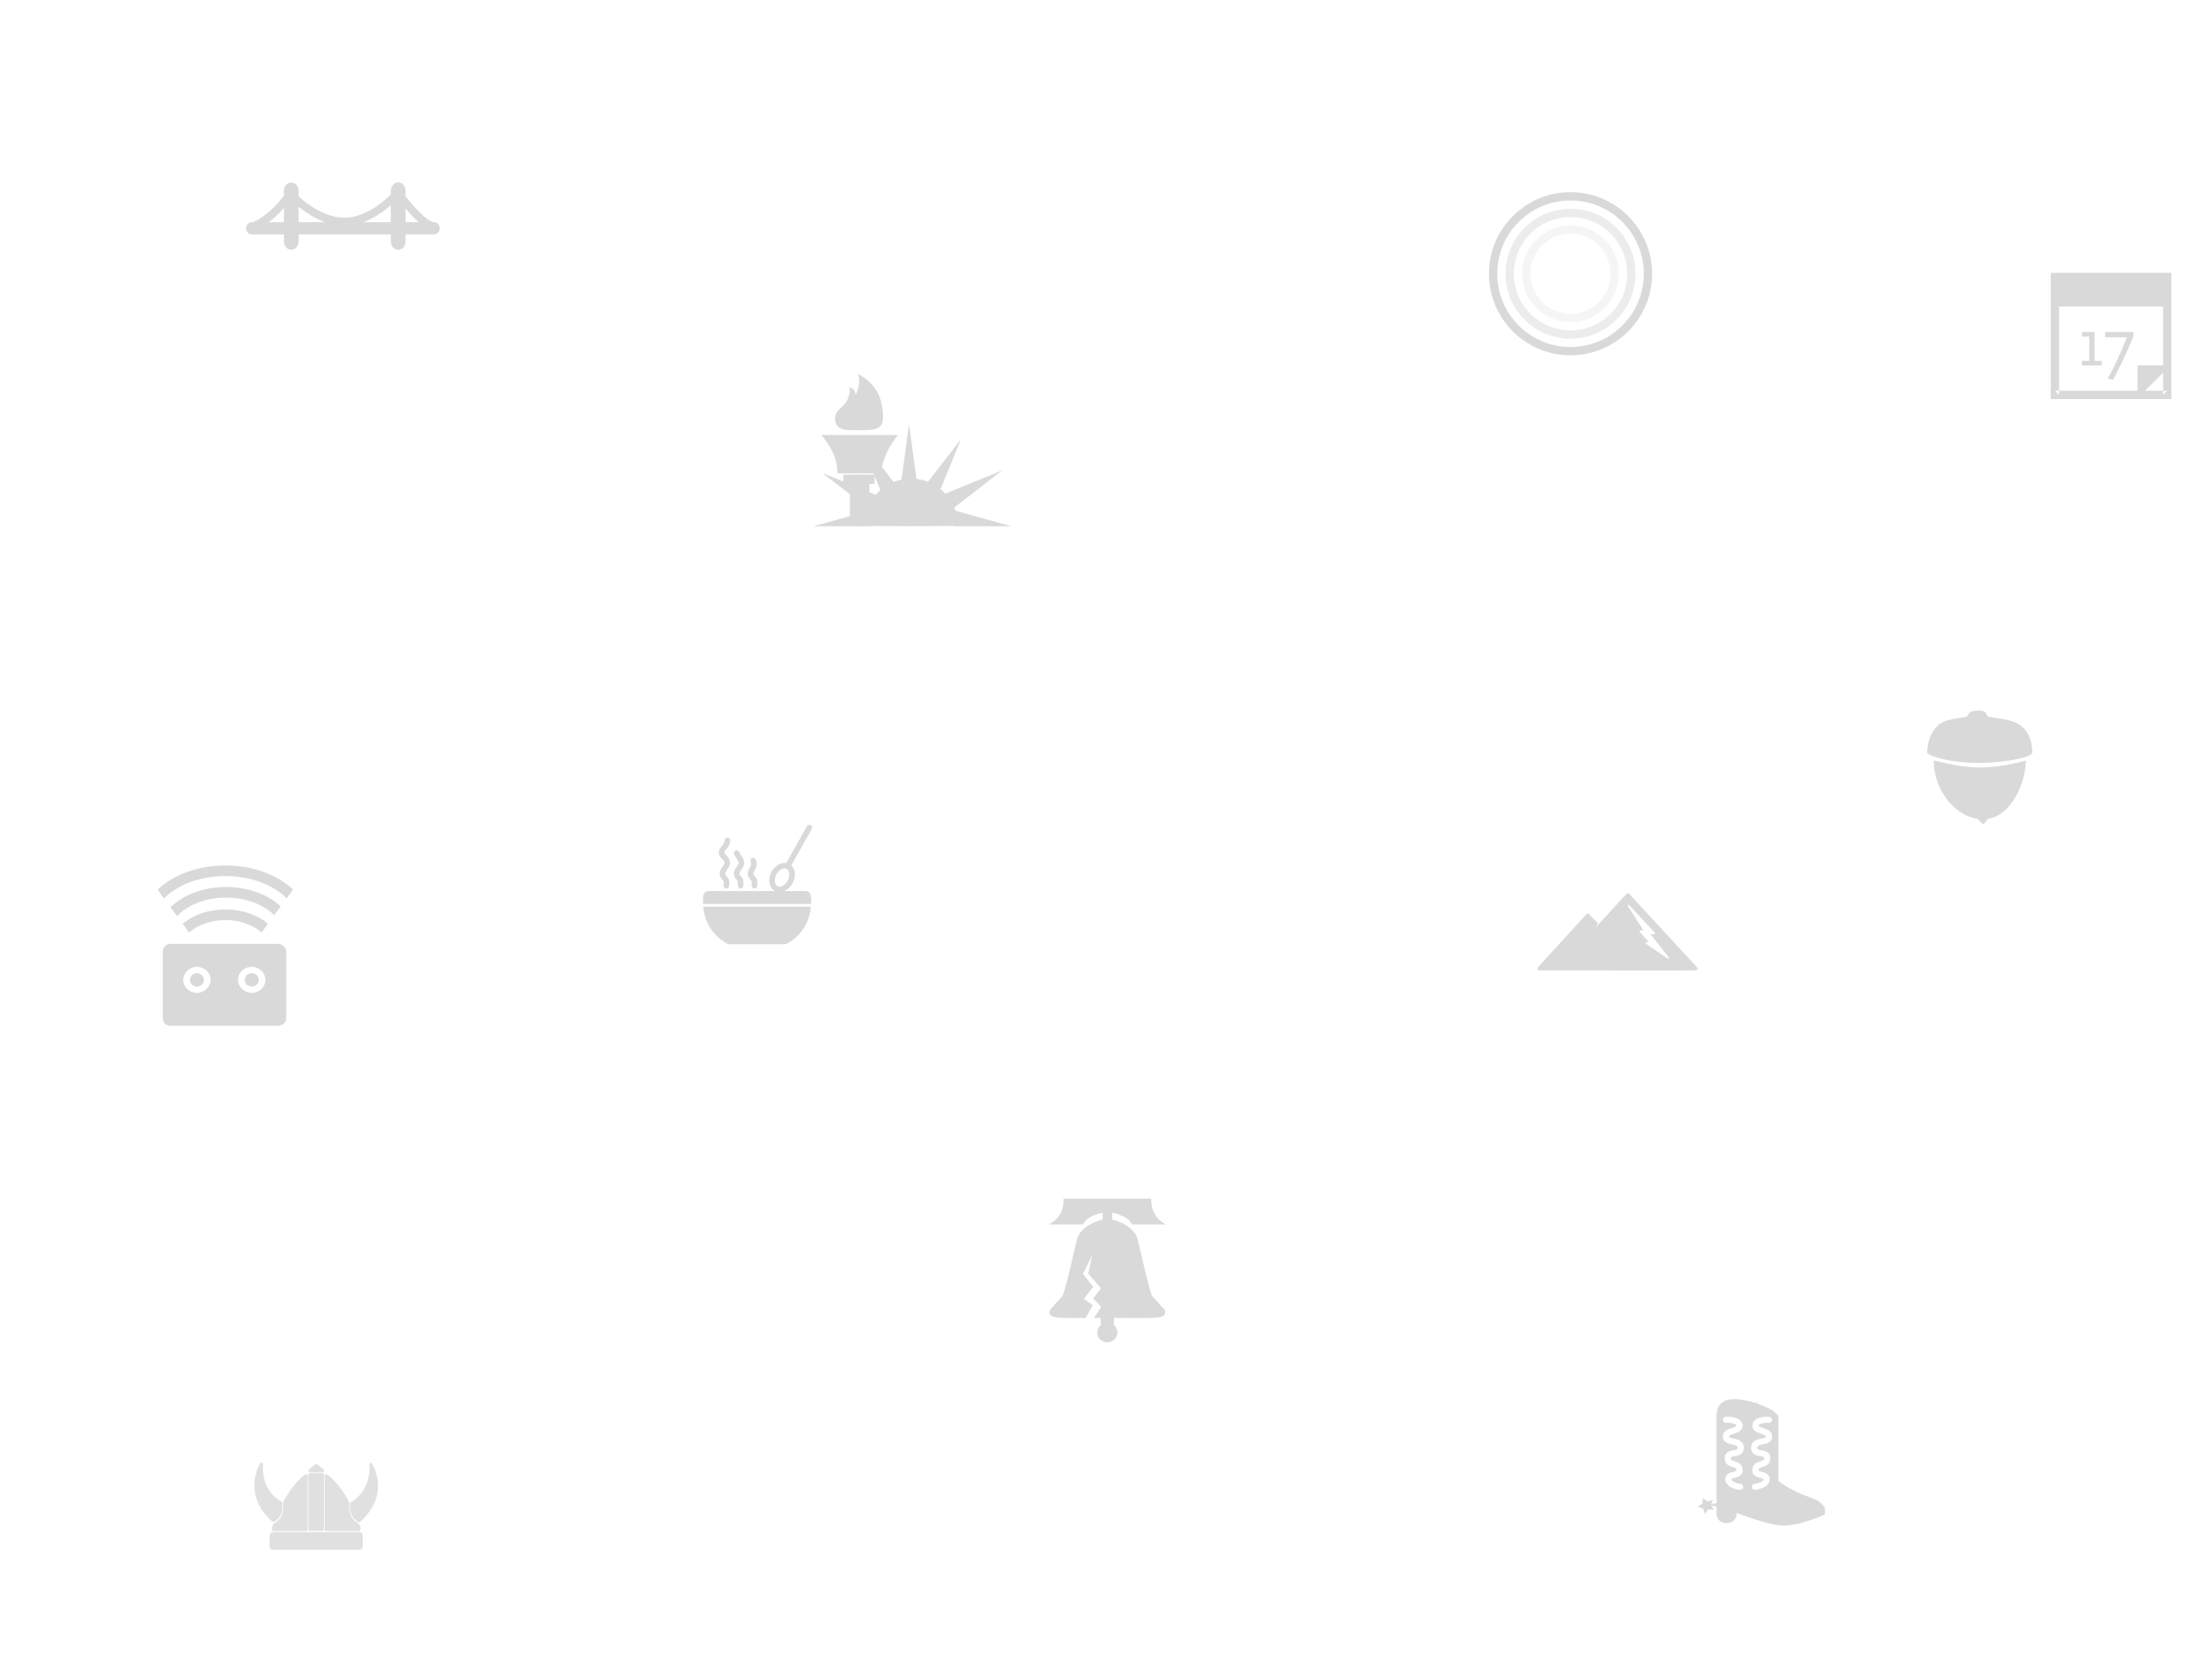 <?xml version="1.0" encoding="UTF-8" standalone="no"?>
<svg width="800px" height="600px" viewBox="0 0 800 600" version="1.1" xmlns="http://www.w3.org/2000/svg" xmlns:xlink="http://www.w3.org/1999/xlink">
    <!-- Generator: Sketch 39.1 (31720) - http://www.bohemiancoding.com/sketch -->
    <title>ooo-intro</title>
    <desc>Created with Sketch.</desc>
    <defs></defs>
    <g id="Page-1" stroke="none" stroke-width="1" fill="none" fill-rule="evenodd" opacity="0.15">
        <g id="ooo-intro">
            <g id="Group" transform="translate(57, 66)">
                <g id="tb-Calendar" transform="translate(684, 32)" fill="#000000">
                    <path d="M42.806,3.684 L41.306,2.184 L41.306,44.816 L42.806,43.316 L2.194,43.316 L3.694,44.816 L3.694,2.184 L2.194,3.684 L42.806,3.684 Z M0.694,0.684 L0.694,2.184 L0.694,44.816 L0.694,46.316 L2.194,46.316 L42.806,46.316 L44.306,46.316 L44.306,44.816 L44.306,2.184 L44.306,0.684 L42.806,0.684 L2.194,0.684 L0.694,0.684 Z" id="Rectangle-223"></path>
                    <rect id="Rectangle-224" x="1" y="1" width="43" height="11.842"></rect>
                    <polygon id="Rectangle-225" points="32.056 34.158 32.056 46 44 34.158 32.056 34.158"></polygon>
                    <polygon id="Shape" points="11.989 32.5 14.617 32.5 14.617 23.737 11.989 23.737 11.989 22.079 16.528 22.079 16.528 32.5 19.156 32.5 19.156 34.158 11.989 34.158 11.989 32.5"></polygon>
                    <path d="M28.233,23.974 L20.35,23.974 L20.35,22.079 L30.622,22.079 L30.622,23.5 C28.233,29.421 25.844,34.395 23.217,39.368 L21.306,38.895 C23.933,34.158 26.083,29.421 28.233,23.974 L28.233,23.974 L28.233,23.974 Z" id="Shape"></path>
                </g>
                <g id="logo" transform="translate(483, 5)" stroke="#000000" stroke-width="3">
                    <circle id="Oval" opacity="0.25" cx="28" cy="28" r="16"></circle>
                    <circle id="Oval" opacity="0.5" cx="28" cy="28" r="22"></circle>
                    <circle id="Oval" cx="28" cy="28" r="28"></circle>
                </g>
                <g id="office-austin" transform="translate(557, 440)" fill="#000000">
                    <path d="M9.971,29.002 C9.971,27.053 11.763,26.614 12.834,26.351 C14.08,26.045 14.069,25.975 14.005,25.584 C13.909,24.996 13.636,24.857 12.6,24.558 C11.533,24.252 9.748,23.739 9.748,21.404 C9.748,19.026 11.849,18.695 12.978,18.518 C13.8,18.389 14.154,18.293 14.311,18.125 C14.424,18.004 14.438,17.846 14.438,17.605 C14.438,17.406 14.4,17.251 14.311,17.117 C14.104,16.808 13.591,16.629 12.417,16.378 C11.088,16.094 9.079,15.666 9.079,13.594 C9.079,11.514 11.068,10.875 12.386,10.451 C13.473,10.1 13.992,9.881 13.992,9.584 C13.992,9.478 13.967,9.389 13.846,9.277 C13.234,8.709 11.34,8.516 10.253,8.562 C9.64,8.575 9.107,8.123 9.08,7.522 C9.052,6.921 9.533,6.412 10.154,6.386 C10.641,6.363 12.719,6.324 14.311,7.018 C14.717,7.195 15.093,7.417 15.401,7.703 C15.951,8.213 16.242,8.863 16.242,9.584 C16.242,10.936 15.303,11.633 14.311,12.071 C13.893,12.256 13.466,12.399 13.095,12.519 C11.693,12.97 11.329,13.191 11.329,13.594 C11.329,13.846 11.667,13.987 12.902,14.251 C13.318,14.339 13.815,14.454 14.311,14.624 C15.505,15.033 16.689,15.806 16.689,17.605 C16.689,19.534 15.43,20.193 14.311,20.479 C13.958,20.569 13.618,20.624 13.338,20.668 C11.999,20.879 11.999,20.98 11.999,21.404 C11.999,22.047 12.115,22.148 13.24,22.47 C13.564,22.563 13.938,22.678 14.311,22.84 C15.159,23.208 16.001,23.85 16.229,25.245 C16.526,27.074 15.355,27.827 14.311,28.198 C13.971,28.319 13.645,28.399 13.387,28.463 C12.273,28.736 12.221,28.836 12.221,29.002 C12.221,29.698 13.31,30.177 14.311,30.441 C14.739,30.554 15.153,30.632 15.457,30.663 C16.074,30.726 16.523,31.262 16.458,31.859 C16.397,32.419 15.91,32.835 15.341,32.835 C15.302,32.835 15.264,32.833 15.225,32.83 C14.944,32.802 14.634,32.754 14.311,32.69 C13.135,32.454 11.778,31.96 10.898,31.101 L10.898,30.765 L10.594,30.765 C10.211,30.28 9.971,29.699 9.971,29.002 M21.689,7.017 C23.281,6.324 25.358,6.362 25.844,6.386 C26.465,6.412 26.945,6.919 26.917,7.521 C26.891,8.122 26.331,8.585 25.746,8.562 C24.618,8.513 22.765,8.708 22.151,9.278 C22.031,9.389 22.007,9.478 22.007,9.584 C22.007,9.881 22.524,10.1 23.614,10.451 C24.93,10.875 26.921,11.514 26.921,13.594 C26.921,15.666 24.91,16.094 23.581,16.378 C22.408,16.629 21.896,16.808 21.689,17.117 C21.599,17.25 21.561,17.406 21.561,17.605 C21.561,17.846 21.576,18.004 21.689,18.125 C21.846,18.293 22.199,18.389 23.022,18.518 C24.15,18.695 26.25,19.026 26.25,21.404 C26.25,23.739 24.465,24.252 23.399,24.558 C22.362,24.857 22.09,24.996 21.993,25.584 C21.93,25.975 21.918,26.045 23.165,26.351 C24.236,26.614 26.026,27.053 26.026,29.002 C26.026,31.235 23.609,32.305 21.689,32.69 C21.366,32.754 21.055,32.802 20.775,32.83 C20.734,32.833 20.696,32.835 20.658,32.835 C20.088,32.835 19.601,32.419 19.54,31.859 C19.476,31.262 19.925,30.726 20.541,30.663 C20.845,30.632 21.26,30.554 21.689,30.441 C22.69,30.176 23.776,29.697 23.776,29.002 C23.776,28.836 23.725,28.736 22.611,28.463 C22.354,28.399 22.028,28.319 21.689,28.198 C20.645,27.828 19.472,27.074 19.77,25.245 C19.997,23.849 20.84,23.208 21.689,22.839 C22.062,22.678 22.435,22.563 22.758,22.47 C23.882,22.148 24,22.047 24,21.404 C24,20.98 24,20.879 22.661,20.668 C22.38,20.624 22.041,20.569 21.689,20.479 C20.57,20.193 19.311,19.535 19.311,17.605 C19.311,15.805 20.495,15.033 21.689,14.624 C22.185,14.454 22.682,14.339 23.097,14.251 C24.332,13.987 24.669,13.846 24.669,13.594 C24.669,13.191 24.307,12.97 22.904,12.519 C22.532,12.399 22.106,12.256 21.689,12.072 C20.696,11.633 19.756,10.937 19.756,9.584 C19.756,8.863 20.047,8.213 20.596,7.703 C20.904,7.417 21.281,7.194 21.689,7.017 M43.616,36.92 C41.61,35.573 37.038,34.714 31.921,31.496 C31.028,30.934 30.12,30.31 29.205,29.589 L29.205,6.284 C29.205,6.284 28.494,3.978 21.689,1.702 L21.689,1.376 L20.674,1.376 L20.673,1.376 C20.079,1.193 19.455,1.012 18.776,0.833 C13.474,-0.565 10.37,-0.081 8.653,1.376 C7.28,2.541 6.793,4.328 6.793,6.284 L6.793,30.765 L6.793,37.66 L5.97,37.835 L4.902,37.835 L5.459,36.434 L4.079,36.838 L3.447,37.023 L1.814,35.765 L1.76,37.785 L0,38.898 L1.978,39.557 L2.524,41.502 L3.801,39.891 L5.898,39.98 L4.823,38.485 L6.793,38.904 L6.793,41.083 L6.842,41.083 C6.819,41.238 6.793,41.39 6.793,41.55 C6.793,43.356 8.308,44.819 10.169,44.819 L10.725,44.819 C10.784,44.819 10.839,44.805 10.898,44.802 C12.68,44.713 14.102,43.294 14.102,41.55 C14.102,41.408 14.076,41.273 14.058,41.135 C16.688,42.169 24.354,45.049 29.679,45.673 C35.939,46.406 45.795,41.829 45.795,41.829 C45.795,41.829 45.894,41.717 46,41.519 L46,39.395 C45.672,38.674 44.978,37.833 43.616,36.92" id="Fill-1"></path>
                </g>
                <g id="office-boston" transform="translate(197, 232)" fill="#000000">
                    <path d="M39.233,0.401 C38.744,0.147 38.133,0.322 37.868,0.793 L30.361,14.146 C30.161,14.113 29.96,14.084 29.752,14.084 C27.856,14.084 25.899,15.489 24.884,17.582 C24.266,18.854 24.058,20.228 24.297,21.453 C24.555,22.776 25.333,23.818 26.431,24.31 C26.896,24.518 27.397,24.623 27.923,24.623 C29.819,24.623 31.776,23.218 32.79,21.125 C33.408,19.854 33.617,18.479 33.377,17.254 C33.199,16.343 32.762,15.582 32.157,15.025 L39.641,1.712 C39.905,1.242 39.723,0.655 39.233,0.401 L39.233,0.401 L39.233,0.401 Z M30.965,20.307 C30.143,21.998 28.425,23.065 27.284,22.556 C26.595,22.247 26.358,21.509 26.277,21.096 C26.118,20.278 26.275,19.295 26.709,18.401 C27.389,16.998 28.641,16.02 29.752,16.02 C29.981,16.02 30.196,16.064 30.391,16.151 C31.079,16.459 31.316,17.198 31.397,17.61 C31.556,18.429 31.399,19.413 30.965,20.307 L30.965,20.307 L30.965,20.307 Z" id="Fill-1"></path>
                    <path d="M18.881,23.321 C18.324,23.321 17.874,22.889 17.874,22.353 L17.874,20.832 C17.874,20.672 17.796,20.565 17.487,20.229 C17.077,19.782 16.458,19.108 16.458,17.931 C16.458,17.099 16.812,16.496 17.124,15.963 C17.545,15.246 17.848,14.727 17.451,13.529 C17.281,13.02 17.574,12.475 18.104,12.312 C18.63,12.149 19.201,12.43 19.371,12.94 C20.036,14.942 19.368,16.082 18.88,16.913 C18.62,17.356 18.473,17.622 18.473,17.931 C18.473,18.357 18.643,18.562 18.998,18.949 C19.374,19.358 19.889,19.919 19.889,20.832 L19.889,22.353 C19.889,22.889 19.437,23.321 18.881,23.321 L18.881,23.321 L18.881,23.321 Z M13.849,23.321 C13.292,23.321 12.841,22.889 12.841,22.353 L12.841,20.832 C12.841,20.672 12.763,20.565 12.454,20.229 C12.044,19.782 11.426,19.108 11.426,17.931 C11.426,16.849 12.018,16.028 12.495,15.369 C12.841,14.89 13.141,14.476 13.141,14.106 C13.141,13.595 12.911,13.234 12.472,12.588 C12.15,12.116 11.786,11.58 11.494,10.862 C11.292,10.364 11.549,9.803 12.067,9.608 C12.584,9.414 13.17,9.661 13.371,10.159 C13.587,10.69 13.877,11.116 14.158,11.528 C14.649,12.248 15.156,12.994 15.156,14.106 C15.156,15.082 14.622,15.821 14.15,16.473 C13.769,17 13.441,17.455 13.441,17.931 C13.441,18.357 13.611,18.562 13.966,18.949 C14.341,19.358 14.856,19.919 14.856,20.832 L14.856,22.353 C14.856,22.889 14.405,23.321 13.849,23.321 L13.849,23.321 L13.849,23.321 Z M8.718,23.321 C8.162,23.321 7.71,22.889 7.71,22.353 L7.71,20.832 C7.71,20.672 7.633,20.565 7.323,20.229 C6.913,19.782 6.295,19.108 6.295,17.931 C6.295,16.849 6.887,16.028 7.364,15.369 C7.71,14.89 8.009,14.476 8.009,14.106 C8.009,13.526 7.789,13.279 7.244,12.728 C6.998,12.48 6.739,12.216 6.492,11.9 C5.526,10.662 5.813,9.234 7.349,7.656 C7.902,7.087 8.086,6.133 8.11,5.814 C8.152,5.282 8.629,4.871 9.184,4.916 C9.737,4.953 10.156,5.41 10.121,5.942 C10.109,6.128 9.967,7.799 8.82,8.977 C7.661,10.17 7.95,10.54 8.104,10.738 C8.301,10.99 8.509,11.197 8.705,11.394 C9.323,12.02 10.024,12.729 10.024,14.106 C10.024,15.082 9.49,15.821 9.019,16.473 C8.638,17 8.31,17.455 8.31,17.931 C8.31,18.357 8.48,18.562 8.835,18.949 C9.21,19.358 9.725,19.919 9.725,20.832 L9.725,22.353 C9.725,22.889 9.274,23.321 8.718,23.321 L8.718,23.321 L8.718,23.321 Z" id="Fill-2"></path>
                    <path d="M35.256,29.906 L0.318,29.906 C0.693,33.767 2.409,39.547 8.858,43.238 C9.17,43.416 9.527,43.51 9.889,43.51 L29.73,43.51 C30.092,43.51 30.449,43.416 30.76,43.238 C37.21,39.547 38.926,33.767 39.301,29.906 L35.256,29.906" id="Fill-3"></path>
                    <path d="M4.279,28.938 L39.371,28.938 C39.453,27.221 39.282,26.052 39.259,25.907 C39.109,24.96 38.262,24.26 37.267,24.26 L2.352,24.26 C1.356,24.26 0.509,24.96 0.36,25.907 C0.338,26.052 0.166,27.221 0.247,28.938 L4.279,28.938" id="Fill-4"></path>
                </g>
                <g id="office-denver" transform="translate(499, 257)" fill="#000000">
                    <path d="M32.767,4.258 C32.879,4.156 33.046,4.163 33.152,4.278 L42.514,14.339 C42.596,14.426 42.621,14.559 42.576,14.675 C42.533,14.789 42.427,14.865 42.312,14.865 L40.937,14.865 L47.555,23.275 C47.647,23.39 47.645,23.562 47.553,23.675 C47.497,23.745 47.417,23.781 47.337,23.781 C47.284,23.781 47.23,23.766 47.183,23.733 L39.263,18.308 C39.155,18.235 39.106,18.093 39.141,17.963 C39.177,17.831 39.289,17.74 39.416,17.74 L40.307,17.74 L37.03,14.001 C36.951,13.912 36.93,13.781 36.975,13.668 C37.021,13.555 37.124,13.482 37.238,13.482 L38.391,13.482 L32.714,4.671 C32.631,4.54 32.653,4.362 32.767,4.258 M57.808,26.895 L52.623,21.28 L33.139,0.182 C33.027,0.06 32.879,0 32.732,0 C32.585,0 32.438,0.061 32.327,0.183 L27.664,5.268 L20.612,12.958 L21.691,11.375 C21.863,11.121 21.83,10.769 21.615,10.555 L18.573,7.557 C18.345,7.333 17.994,7.343 17.778,7.579 L0.165,26.899 C-0.19,27.288 0.066,27.946 0.573,27.946 L27.664,27.946 L27.664,28 L52.623,28 L52.623,27.946 L57.403,27.946 C57.912,27.946 58.167,27.284 57.808,26.895" id="Fill-1"></path>
                </g>
                <g id="office-newyorkcity" transform="translate(237, 69)" fill="#000000">
                    <path d="M52.396,55.088 C52.396,45.704 44.82,38.098 35.474,38.098 C26.128,38.098 18.552,45.704 18.552,55.088 C18.552,55.381 52.396,55.381 52.396,55.088 L52.396,55.088 Z" id="Oval-3"></path>
                    <polygon id="Triangle-1" transform="translate(13.146, 41.683) rotate(-60) translate(-13.146, -41.683) " points="13.146 30.449 16.201 52.917 10.09 52.917"></polygon>
                    <polygon id="Triangle-1" points="34.769 18.498 37.824 40.966 31.714 40.966"></polygon>
                    <polygon id="Triangle-1" transform="translate(22.077, 32.6) rotate(-30) translate(-22.077, -32.6) " points="22.077 21.366 25.133 43.834 19.022 43.834"></polygon>
                    <polygon id="Triangle-1" transform="translate(58.742, 40.727) rotate(60) translate(-58.742, -40.727) " points="58.742 29.493 61.798 51.961 55.687 51.961"></polygon>
                    <polygon id="Triangle-1" transform="translate(47.931, 33.556) rotate(30) translate(-47.931, -33.556) " points="47.931 22.322 50.986 44.79 44.875 44.79"></polygon>
                    <polygon id="Triangle-1" points="20.902 49.571 20.902 55.307 0.219 55.307"></polygon>
                    <polygon id="Triangle-1" transform="translate(61.328, 52.439) scale(-1, 1) translate(-61.328, -52.439) " points="71.669 49.571 71.669 55.307 50.986 55.307"></polygon>
                    <path d="M3.039,22.322 C3.039,22.322 9.462,29.254 8.754,36.185 L24.829,36.185 C24.829,29.254 30.773,22.322 30.773,22.322 L3.039,22.322 L3.039,22.322 Z" id="Rectangle-1"></path>
                    <rect id="Rectangle-2" x="13.381" y="36.663" width="7.051" height="18.644" rx="3.526"></rect>
                    <rect id="Rectangle-3" x="11.031" y="36.663" width="11.282" height="3.346"></rect>
                    <path d="M16.43,20.574 C21.227,20.574 25.38,20.879 25.38,15.975 C25.38,8.281 22.221,3.471 16.43,0.264 C17.483,5.074 15.377,7.746 15.377,7.746 C15.377,7.746 15.377,5.609 13.271,5.074 C13.569,7.746 12.479,10.154 11.165,11.488 C10.112,12.557 8.006,14.101 8.006,15.975 C8.006,20.877 11.632,20.574 16.43,20.574 L16.43,20.574 Z" id="Oval-9"></path>
                </g>
                <g id="office-philadelphia" transform="translate(323, 368)" stroke="#000000" fill="#000000">
                    <path d="M16.568,42.151 C17.462,42.14 18.17,42.13 18.591,42.124 L18.591,42.124 L18.591,45.487 C17.827,46.044 17.333,46.93 17.333,47.929 C17.333,49.614 18.741,50.981 20.477,50.981 C22.213,50.981 23.621,49.614 23.621,47.929 C23.621,46.93 23.127,46.044 22.363,45.487 L22.363,42.124 C24.703,42.159 35.959,42.31 38.568,42.004 C41.484,41.662 41.126,40.464 40.668,39.886 C40.21,39.308 37.499,36.345 36.445,35.226 C35.391,34.106 32.322,19.85 31,14.471 C29.678,9.092 21.738,7.463 21.738,7.463 L21.738,3.993 C21.738,3.993 28.191,4.958 29.63,8.337 L39.884,8.337 C39.884,8.337 35.863,5.848 35.863,0.019 L19.761,0.019 L5.169,0.019 C5.169,5.848 1.148,8.337 1.148,8.337 L11.402,8.337 C12.841,4.958 19.294,3.993 19.294,3.993 L19.294,7.463 C19.294,7.463 11.276,9.092 9.954,14.471 C8.632,19.85 5.563,34.106 4.509,35.226 C3.455,36.345 0.64,39.341 0.286,39.886 C-0.069,40.431 -0.53,41.662 2.386,42.004 C3.913,42.183 8.401,42.206 12.331,42.187 L14.547,38.201 L11.303,35.862 L14.749,31.432 L11.068,26.802 L16.392,16.006 L14.119,26.473 L18.83,31.923 L16.022,35.551 L18.945,38.651 L16.568,42.151 L16.568,42.151 Z" id="Philadelphia-2"></path>
                </g>
                <g id="office-raleigh" transform="translate(640, 191)" fill="#000000">
                    <path d="M18.075,39.111 C18.64,39.189 19.669,41 20.243,41 C20.842,41 21.663,39.213 22.238,39.111 C30.497,37.64 35.654,26.087 35.654,18.032 C35.654,18.032 27.287,20.63 19,20.58 C10.633,20.53 2.346,17.835 2.346,18.032 C2.346,28.19 9.574,37.93 18.075,39.111 L18.075,39.111 Z" id="Oval-6"></path>
                    <path d="M3.894,13.292 C6.707,15.654 11.583,15.933 15.717,16.695 C17.129,16.955 15.566,18.923 19.687,18.923 C23.807,18.923 22.731,16.949 23.982,16.684 C27.478,15.942 31.601,15.78 33.933,13.701 C37.188,10.799 38,6.616 38,3.64 C36.625,2.078 28.574,0.037 19.687,0.001 C10.376,-0.038 0.24,2.003 0,3.64 C-1.28691139e-08,6.953 0.823,10.712 3.894,13.292 L3.894,13.292 Z" id="Oval-6" transform="translate(19, 9.462) rotate(180) translate(-19, -9.462) "></path>
                </g>
                <g id="office-sanfrancisco" transform="translate(32, 0)" fill="#000000">
                    <path d="M68.019,14.365 L67.68,14.365 C65.084,13.621 60.775,8.969 57.676,5.001 L57.676,2.941 C57.676,1.316 56.483,0 55.009,0 C53.536,0 52.343,1.316 52.343,2.941 L52.343,4.388 C49.393,7.259 42.811,12.738 35.533,12.738 C28.665,12.738 22.264,7.954 19.009,5.053 L19.009,2.962 C19.009,1.337 17.816,0.021 16.343,0.021 C14.869,0.021 13.676,1.337 13.676,2.962 L13.676,4.697 C9.94,10.081 4.543,13.729 2.329,14.365 L2,14.365 C0.895,14.365 0,15.353 0,16.571 C0,17.79 0.895,18.776 2,18.776 L13.676,18.776 L13.676,21.357 C13.676,22.982 14.869,24.299 16.343,24.299 C17.816,24.299 19.009,22.982 19.009,21.357 L19.009,18.776 L52.343,18.776 L52.343,21.39 C52.343,23.013 53.536,24.331 55.009,24.331 C56.483,24.331 57.676,23.013 57.676,21.39 L57.676,18.776 L68.019,18.776 C69.123,18.776 70.019,17.79 70.019,16.571 C70.019,15.353 69.123,14.365 68.019,14.365 L68.019,14.365 L68.019,14.365 Z M8.16,14.365 C9.991,13.01 11.916,11.256 13.676,9.215 L13.676,14.365 L8.16,14.365 L8.16,14.365 L8.16,14.365 Z M19.009,14.365 L19.009,8.788 C21.432,10.746 24.763,12.984 28.571,14.365 L19.009,14.365 L19.009,14.365 L19.009,14.365 Z M42.391,14.365 C46.452,12.859 49.927,10.334 52.343,8.231 L52.343,14.365 L42.391,14.365 L42.391,14.365 L42.391,14.365 Z M57.676,14.365 L57.676,9.421 C59.1,11.1 60.771,12.896 62.473,14.365 L57.676,14.365 L57.676,14.365 L57.676,14.365 Z" id="Imported-Layers"></path>
                </g>
                <g id="office-stockholm" transform="translate(34, 463)" fill="#2F3038">
                    <path d="M38.853,25.062 L7.865,25.062 C7.13,25.062 6.535,25.642 6.535,26.356 L6.535,30.241 C6.535,30.955 7.133,31.535 7.865,31.535 L38.853,31.535 C39.587,31.535 40.181,30.955 40.181,30.241 L40.181,26.356 C40.181,25.641 39.583,25.062 38.853,25.062" id="Fill-1"></path>
                    <path d="M25.631,3.699 L21.086,3.699 C20.775,3.699 20.525,3.948 20.525,4.258 L20.525,24.047 C20.525,24.356 20.775,24.606 21.086,24.606 L25.631,24.606 C25.941,24.606 26.193,24.356 26.193,24.047 L26.193,4.258 C26.193,3.948 25.941,3.699 25.631,3.699" id="Fill-2"></path>
                    <path d="M19.987,4.228 C19.807,4.128 19.586,4.138 19.413,4.253 C19.246,4.361 15.254,7.021 11.47,14.168 C11.422,14.262 11.4,14.367 11.409,14.473 C11.828,19.724 9.236,21.291 8.384,21.805 L8.212,21.91 C7.363,22.465 7.335,23.868 7.338,24.143 C7.342,24.45 7.591,24.697 7.899,24.697 L19.721,24.697 C20.031,24.697 20.282,24.447 20.282,24.138 L20.282,4.72 C20.282,4.515 20.169,4.326 19.987,4.228" id="Fill-3"></path>
                    <path d="M38.503,21.909 L38.332,21.805 C37.481,21.29 34.888,19.724 35.307,14.473 C35.316,14.367 35.295,14.262 35.246,14.168 C31.464,7.021 27.471,4.361 27.303,4.253 C27.131,4.138 26.909,4.128 26.729,4.228 C26.547,4.326 26.434,4.515 26.434,4.72 L26.434,24.138 C26.434,24.447 26.685,24.697 26.995,24.697 L38.817,24.697 C39.125,24.697 39.375,24.45 39.378,24.143 C39.381,23.868 39.353,22.465 38.503,21.909" id="Fill-4"></path>
                    <path d="M11.12,14.583 C11.099,14.407 10.997,14.252 10.843,14.164 C3.035,9.667 4.107,1 4.156,0.634 C4.191,0.374 4.041,0.125 3.795,0.035 C3.547,-0.057 3.272,0.036 3.13,0.256 C3.057,0.368 1.349,3.042 1.025,6.99 C0.726,10.632 1.606,16.075 7.5,21.318 C7.605,21.411 7.739,21.46 7.873,21.46 C7.954,21.46 8.035,21.443 8.11,21.407 C8.257,21.34 11.716,19.678 11.12,14.583" id="Fill-5"></path>
                    <path d="M43.587,0.36 C43.445,0.141 43.168,0.048 42.922,0.14 C42.675,0.23 42.525,0.479 42.561,0.74 C42.573,0.829 43.702,9.762 35.874,14.269 C35.721,14.357 35.618,14.511 35.597,14.688 C35.001,19.784 38.46,21.444 38.607,21.512 C38.682,21.547 38.764,21.565 38.844,21.565 C38.978,21.565 39.112,21.516 39.217,21.423 C50.52,11.367 43.659,0.469 43.587,0.36" id="Fill-6"></path>
                    <path d="M25.902,2.369 L23.713,0.588 C23.507,0.42 23.208,0.42 23.003,0.588 L20.73,2.438 C20.546,2.587 20.477,2.835 20.557,3.057 C20.636,3.281 20.849,3.428 21.086,3.428 L25.631,3.428 C25.64,3.429 25.649,3.429 25.653,3.428 C25.963,3.428 26.214,3.179 26.214,2.87 C26.214,2.651 26.087,2.46 25.902,2.369" id="Fill-7"></path>
                </g>
                <g id="checklist-admin" transform="translate(0, 247)" fill="#000000">
                    <path d="M24.514,19.754 C29.817,19.754 34.62,21.556 37.581,24.268 L39.922,21.087 C36.224,17.929 30.694,15.922 24.514,15.922 C18.317,15.922 12.774,17.939 9.077,21.111 L11.415,24.296 C14.374,21.568 19.193,19.754 24.514,19.754 L24.514,19.754 Z M24.766,11.628 C30.56,11.628 35.965,13.225 39.984,16.125 C40.8,16.714 41.537,17.341 42.187,17.999 L44.531,14.807 C39.968,10.542 32.812,7.796 24.766,7.796 C16.526,7.796 9.22,10.676 4.676,15.117 L7.032,18.326 C7.756,17.547 8.596,16.81 9.547,16.125 C13.566,13.225 18.971,11.628 24.766,11.628 L24.766,11.628 Z M24.514,3.833 C33.711,3.833 41.841,7.028 46.673,11.887 L49,8.725 C43.365,3.42 34.493,0 24.514,0 C14.518,-0 5.634,3.43 0,8.749 L2.325,11.916 C7.153,7.041 15.298,3.833 24.514,3.833 L24.514,3.833 Z M43.502,28.366 L4.695,28.366 C3.104,28.366 1.863,29.617 1.863,31.14 L1.863,55.283 C1.863,56.797 3.104,58 4.695,58 L43.502,58 C45.099,58 46.505,56.797 46.505,55.283 L46.505,31.14 C46.505,29.617 45.099,28.366 43.502,28.366 L43.502,28.366 Z M14.212,46.084 C11.487,46.084 9.275,43.968 9.275,41.375 C9.275,38.768 11.487,36.658 14.212,36.658 C16.94,36.658 19.152,38.768 19.152,41.375 C19.152,43.969 16.94,46.084 14.212,46.084 L14.212,46.084 L14.212,46.084 Z M34.048,46.084 C31.313,46.084 29.098,43.968 29.098,41.375 C29.098,38.768 31.313,36.658 34.048,36.658 C36.777,36.658 38.989,38.768 38.989,41.375 C38.989,43.969 36.777,46.084 34.048,46.084 L34.048,46.084 L34.048,46.084 Z M16.743,41.375 C16.743,42.702 15.612,43.784 14.212,43.784 C12.822,43.784 11.688,42.702 11.688,41.375 C11.688,40.034 12.822,38.96 14.212,38.96 C15.612,38.96 16.743,40.034 16.743,41.375 L16.743,41.375 L16.743,41.375 Z M34.048,43.784 C32.651,43.784 31.52,42.702 31.52,41.375 C31.52,40.034 32.651,38.96 34.048,38.96 C35.439,38.96 36.585,40.034 36.585,41.375 C36.585,42.702 35.439,43.784 34.048,43.784 L34.048,43.784 Z" id="Ralph"></path>
                </g>
            </g>
        </g>
    </g>
</svg>